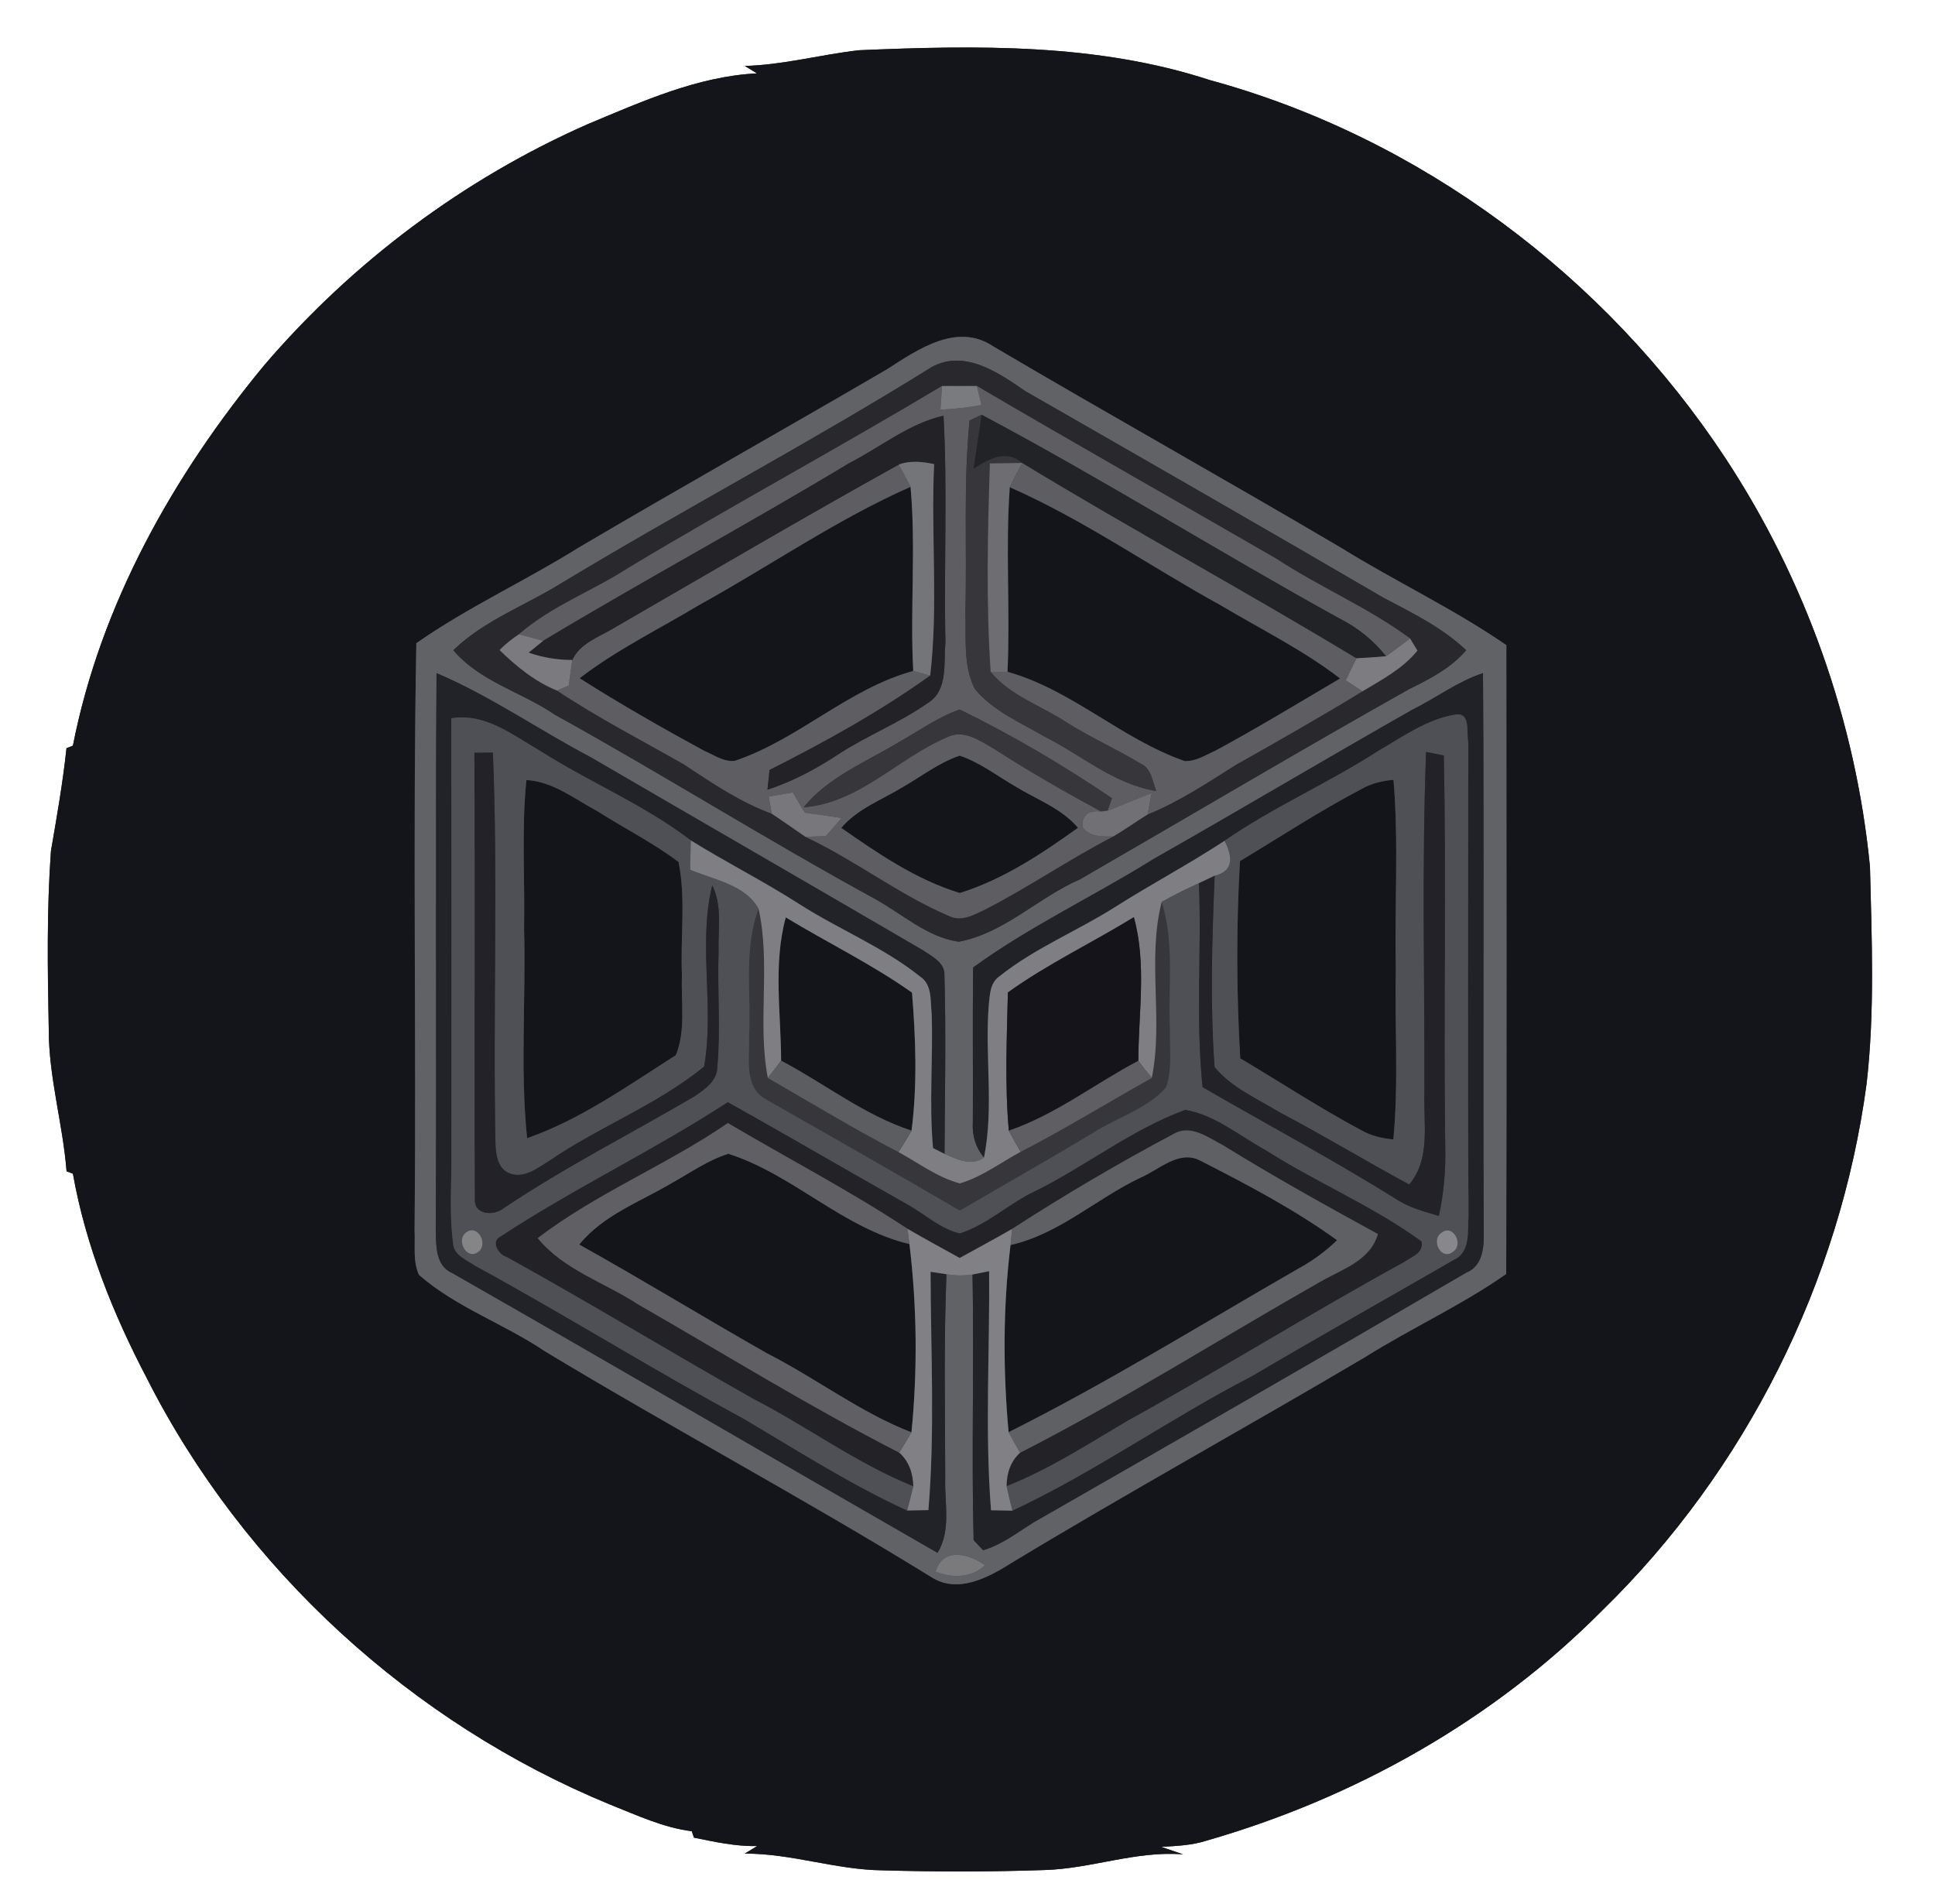 <?xml version="1.0" encoding="UTF-8" ?>
<!DOCTYPE svg PUBLIC "-//W3C//DTD SVG 1.1//EN" "http://www.w3.org/Graphics/SVG/1.1/DTD/svg11.dtd">
<svg width="250pt" height="246pt" viewBox="0 0 250 246" version="1.1" xmlns="http://www.w3.org/2000/svg">
<rect x="0" y="0" width="250" height="246" fill="#333333" stroke="none"/>
<g id="#ffffffff">
<path fill="#ffffff" opacity="1.00" d=" M 0.00 0.00 L 250.00 0.00 L 250.00 246.00 L 0.00 246.00 L 0.00 0.00 M 96.23 8.52 C 96.74 8.84 97.27 9.16 97.79 9.48 C 90.16 9.86 82.98 13.10 76.01 16.01 C 59.95 23.07 45.58 33.84 34.17 47.15 C 22.40 61.37 12.99 78.11 9.42 96.34 C 9.21 96.42 8.80 96.59 8.59 96.67 C 8.12 101.12 7.34 105.54 6.58 109.96 C 6.03 117.62 6.15 125.32 6.30 133.00 C 6.29 139.19 8.12 145.18 8.60 151.33 C 8.80 151.41 9.21 151.57 9.42 151.65 C 11.07 160.93 14.62 169.77 18.98 178.09 C 31.50 202.80 53.23 222.63 78.84 233.16 C 82.27 234.52 85.68 236.13 89.38 236.60 C 89.45 236.81 89.59 237.23 89.66 237.43 C 92.36 237.97 95.06 238.58 97.83 238.51 C 97.29 238.83 96.75 239.16 96.22 239.49 C 102.23 239.46 108.00 241.58 114.00 241.65 C 121.00 241.85 128.01 241.85 135.00 241.61 C 141.01 241.43 146.82 239.09 152.86 239.59 C 151.91 239.27 150.97 238.95 150.04 238.62 C 151.98 238.50 153.95 238.43 155.82 237.83 C 175.00 232.34 192.97 222.24 207.04 208.04 C 225.54 190.00 237.73 165.63 241.16 140.04 C 242.23 130.75 241.83 121.33 241.60 112.00 C 239.78 93.23 233.27 74.91 222.90 59.16 C 207.43 35.68 183.51 17.77 156.32 10.35 C 141.72 5.57 126.15 5.85 110.98 6.49 C 106.05 7.05 101.20 8.39 96.23 8.52 Z" />
</g>
<g id="#14151aff">
<path fill="#14151a" opacity="1.00" d=" M 96.23 8.52 C 101.20 8.39 106.05 7.05 110.98 6.49 C 126.15 5.85 141.72 5.57 156.32 10.35 C 183.51 17.77 207.43 35.68 222.90 59.16 C 233.27 74.91 239.78 93.23 241.60 112.00 C 241.83 121.33 242.23 130.75 241.16 140.04 C 237.73 165.63 225.54 190.00 207.04 208.04 C 192.97 222.24 175.00 232.34 155.82 237.83 C 153.95 238.43 151.98 238.50 150.04 238.62 C 150.97 238.95 151.91 239.27 152.86 239.59 C 146.82 239.09 141.01 241.43 135.00 241.61 C 128.01 241.85 121.00 241.85 114.00 241.65 C 108.00 241.58 102.23 239.46 96.22 239.49 C 96.75 239.16 97.29 238.83 97.83 238.51 C 95.06 238.58 92.36 237.97 89.66 237.43 C 89.59 237.23 89.45 236.81 89.38 236.60 C 85.68 236.13 82.27 234.52 78.84 233.16 C 53.23 222.63 31.50 202.80 18.98 178.09 C 14.62 169.77 11.07 160.93 9.42 151.65 C 9.21 151.57 8.80 151.41 8.60 151.33 C 8.12 145.18 6.29 139.19 6.30 133.00 C 6.15 125.32 6.03 117.62 6.58 109.96 C 7.34 105.54 8.12 101.12 8.59 96.67 C 8.80 96.59 9.21 96.42 9.42 96.34 C 12.99 78.11 22.40 61.37 34.17 47.15 C 45.58 33.84 59.95 23.07 76.01 16.01 C 82.98 13.10 90.16 9.86 97.79 9.48 C 97.27 9.16 96.74 8.84 96.23 8.52 M 114.65 47.68 C 101.38 55.44 87.97 62.96 74.73 70.77 C 67.85 75.07 60.45 78.44 53.79 83.10 C 53.32 108.39 53.80 133.70 53.56 159.00 C 53.67 160.89 53.31 162.94 54.13 164.72 C 58.94 168.92 65.14 171.04 70.40 174.59 C 86.88 184.54 103.88 193.62 120.27 203.73 C 123.77 206.04 127.83 203.74 130.89 201.81 C 145.90 192.74 161.27 184.27 176.36 175.35 C 182.34 171.59 188.80 168.67 194.60 164.60 C 194.68 137.52 194.64 110.43 194.62 83.35 C 187.80 78.65 180.29 75.13 173.26 70.77 C 158.34 61.97 143.22 53.53 128.31 44.74 C 123.65 41.63 118.61 45.13 114.65 47.68 Z" />
<path fill="#14151a" opacity="1.00" d=" M 90.27 78.20 C 99.42 73.16 108.06 67.13 117.64 62.90 C 118.36 70.81 117.56 78.76 117.99 86.69 C 109.59 88.98 103.16 95.55 94.94 98.30 C 93.50 98.47 92.25 97.54 90.99 97.01 C 85.53 94.04 80.13 90.96 74.89 87.63 C 79.66 83.95 85.12 81.30 90.27 78.20 Z" />
<path fill="#14151a" opacity="1.00" d=" M 130.46 62.95 C 140.02 67.15 148.60 73.20 157.73 78.21 C 162.90 81.30 168.35 83.97 173.14 87.66 C 167.79 90.81 162.48 94.05 157.01 97.00 C 155.74 97.56 154.49 98.40 153.05 98.33 C 144.94 95.51 138.49 89.13 130.17 86.80 C 130.53 78.85 129.89 70.89 130.46 62.95 Z" />
<path fill="#14151a" opacity="1.00" d=" M 68.01 100.78 C 71.47 100.98 74.27 103.26 77.22 104.83 C 80.68 107.04 84.39 108.89 87.67 111.37 C 88.64 116.18 87.88 121.13 88.11 126.00 C 87.96 129.42 88.64 133.09 87.32 136.33 C 81.16 140.25 75.04 144.63 68.10 147.06 C 67.18 138.08 67.96 129.02 67.71 120.00 C 67.83 113.59 67.36 107.17 68.01 100.78 Z" />
<path fill="#14151a" opacity="1.00" d=" M 175.89 101.95 C 177.16 101.22 178.59 100.87 180.04 100.76 C 180.72 108.82 180.17 116.92 180.34 125.00 C 180.18 132.41 180.72 139.84 180.02 147.22 C 178.58 147.08 177.16 146.76 175.90 146.04 C 170.54 143.18 165.46 139.84 160.24 136.74 C 159.74 128.26 159.72 119.74 160.20 111.26 C 165.41 108.12 170.50 104.78 175.89 101.95 Z" />
<path fill="#14151a" opacity="1.00" d=" M 100.92 137.04 C 100.90 130.88 99.88 124.57 101.52 118.53 C 106.93 121.81 112.65 124.58 117.83 128.25 C 118.31 134.17 118.53 140.16 117.77 146.08 C 111.65 144.08 106.56 140.01 100.92 137.04 Z" />
<path fill="#14151a" opacity="1.00" d=" M 86.88 152.80 C 89.25 151.49 91.50 149.88 94.11 149.07 C 102.47 151.75 108.90 158.68 117.50 160.74 C 118.47 168.79 118.56 177.00 117.76 185.06 C 111.13 182.49 105.46 178.09 99.15 174.88 C 91.01 170.26 83.02 165.36 74.84 160.80 C 77.96 156.95 82.75 155.27 86.88 152.80 Z" />
<path fill="#14151a" opacity="1.00" d=" M 147.26 152.20 C 149.69 151.19 152.29 148.52 155.04 149.94 C 161.12 153.04 167.20 156.23 172.75 160.24 C 171.25 161.68 169.58 162.91 167.76 163.90 C 155.33 171.04 143.13 178.62 130.31 185.04 C 129.58 177.01 129.58 168.87 130.56 160.86 C 136.81 159.45 141.60 154.91 147.26 152.20 Z" />
</g>
<g id="#616265ff">
<path fill="#616265" opacity="1.00" d=" M 114.65 47.68 C 118.61 45.13 123.65 41.63 128.31 44.74 C 143.22 53.53 158.34 61.97 173.26 70.77 C 180.29 75.13 187.80 78.65 194.62 83.35 C 194.64 110.43 194.68 137.52 194.60 164.60 C 188.80 168.67 182.34 171.59 176.36 175.35 C 161.27 184.27 145.90 192.74 130.89 201.81 C 127.83 203.74 123.77 206.04 120.27 203.73 C 103.88 193.62 86.88 184.54 70.40 174.59 C 65.14 171.04 58.94 168.92 54.13 164.72 C 53.31 162.94 53.67 160.89 53.56 159.00 C 53.80 133.70 53.32 108.39 53.79 83.10 C 60.45 78.44 67.85 75.07 74.73 70.77 C 87.97 62.96 101.38 55.44 114.65 47.68 M 120.40 47.41 C 104.70 57.19 88.28 65.83 72.44 75.40 C 67.81 78.27 62.54 80.16 58.57 84.01 C 62.02 88.08 67.40 89.41 71.69 92.34 C 85.56 100.02 99.00 108.46 112.92 116.07 C 116.50 118.01 119.74 121.09 123.88 121.67 C 129.79 120.56 134.16 115.93 139.57 113.59 C 153.73 105.41 167.80 97.05 182.05 89.04 C 184.74 87.72 187.45 86.33 189.43 84.01 C 186.34 81.08 182.50 79.21 178.78 77.25 C 163.38 68.26 147.91 59.39 132.46 50.53 C 129.02 48.16 124.66 45.11 120.40 47.41 M 56.40 86.97 C 56.24 110.99 56.41 135.01 56.30 159.03 C 56.36 160.98 56.27 163.54 58.41 164.47 C 79.37 176.43 100.21 188.62 121.13 200.63 C 122.91 197.71 122.02 194.20 122.12 190.99 C 122.11 182.21 121.93 173.41 122.28 164.63 C 123.40 164.83 124.52 164.84 125.65 164.67 C 125.87 176.10 125.50 187.56 125.79 198.98 C 126.09 199.31 126.71 199.96 127.02 200.29 C 129.47 199.58 131.48 197.96 133.62 196.65 C 152.26 185.97 170.89 175.27 189.43 164.43 C 191.63 163.52 191.74 161.08 191.70 159.03 C 191.58 135.01 191.77 110.99 191.60 86.97 C 188.34 88.04 185.59 90.15 182.54 91.66 C 171.32 98.03 160.24 104.62 149.03 110.99 C 141.34 115.79 133.07 119.66 125.73 125.00 C 125.64 131.67 125.73 138.34 125.69 145.01 C 125.58 146.67 126.05 148.27 127.13 149.55 C 125.55 150.74 123.60 149.77 122.03 149.08 C 122.07 141.41 122.24 133.72 122.02 126.05 C 122.11 124.35 120.40 123.58 119.23 122.77 C 104.93 114.42 90.61 106.16 76.31 97.83 C 69.62 94.31 63.36 89.93 56.40 86.97 M 120.88 203.07 C 123.02 203.90 125.50 203.89 127.26 202.24 C 125.20 200.72 121.78 199.86 120.88 203.07 Z" />
</g>
<g id="#29282cff">
<path fill="#29282c" opacity="1.00" d=" M 120.40 47.41 C 124.66 45.11 129.02 48.16 132.46 50.53 C 147.91 59.39 163.38 68.26 178.78 77.25 C 182.50 79.21 186.34 81.08 189.43 84.01 C 187.45 86.33 184.74 87.72 182.05 89.04 C 167.80 97.05 153.73 105.41 139.57 113.59 C 134.16 115.93 129.79 120.56 123.88 121.67 C 119.74 121.09 116.50 118.01 112.92 116.07 C 99.00 108.46 85.56 100.02 71.69 92.34 C 67.40 89.41 62.02 88.08 58.57 84.01 C 62.54 80.16 67.81 78.27 72.44 75.40 C 88.28 65.83 104.70 57.19 120.40 47.41 M 81.29 73.30 C 76.63 76.34 71.29 78.26 67.04 81.95 C 66.14 82.54 65.30 83.22 64.54 83.99 C 66.72 86.11 69.13 88.08 71.98 89.23 C 77.23 92.72 82.84 95.62 88.32 98.73 C 91.95 101.14 95.59 103.61 99.71 105.13 C 101.17 106.11 102.62 107.11 104.06 108.12 C 110.48 111.13 116.12 115.58 122.64 118.36 C 124.27 119.15 125.94 118.14 127.39 117.45 C 133.01 114.56 138.22 110.96 143.84 108.07 C 145.35 107.17 146.79 106.16 148.28 105.22 C 152.37 103.56 156.03 101.11 159.74 98.78 C 165.21 95.70 170.67 92.59 176.03 89.32 C 178.55 87.81 181.25 86.39 183.13 84.06 C 182.89 83.67 182.42 82.88 182.18 82.49 C 176.74 78.47 170.48 75.86 164.85 72.15 C 151.97 64.71 139.03 57.40 126.21 49.87 C 124.71 49.88 123.21 49.88 121.71 49.87 C 108.35 57.87 94.65 65.28 81.29 73.30 Z" />
</g>
<g id="#5d5d62ff">
<path fill="#5d5d62" opacity="1.00" d=" M 81.29 73.30 C 94.65 65.28 108.35 57.87 121.71 49.87 C 121.64 50.89 121.57 51.91 121.50 52.93 C 123.28 52.85 125.05 52.65 126.81 52.33 C 126.66 51.71 126.36 50.48 126.21 49.87 C 139.03 57.40 151.97 64.71 164.85 72.15 C 170.48 75.86 176.74 78.47 182.18 82.49 C 181.15 83.26 180.13 84.05 179.07 84.79 C 177.45 82.72 175.38 81.08 173.04 79.90 C 157.52 71.34 142.47 61.90 126.83 53.59 C 126.44 53.77 125.66 54.15 125.27 54.33 C 124.45 62.53 124.95 70.78 124.73 79.00 C 124.85 82.33 124.39 85.94 125.95 89.01 C 128.26 91.83 131.75 93.30 134.84 95.10 C 139.67 97.52 143.90 101.31 149.39 102.20 C 148.88 100.94 148.77 99.29 147.37 98.66 C 144.20 96.76 140.82 95.25 137.70 93.27 C 134.45 91.14 130.52 89.89 127.99 86.81 C 128.53 86.80 129.62 86.80 130.17 86.80 C 138.49 89.13 144.94 95.51 153.05 98.33 C 154.49 98.40 155.74 97.56 157.01 97.00 C 162.48 94.05 167.79 90.81 173.14 87.66 C 168.35 83.97 162.90 81.30 157.73 78.21 C 148.60 73.20 140.02 67.15 130.46 62.95 C 130.96 61.89 131.52 60.85 132.07 59.81 C 146.31 68.46 160.99 76.41 175.25 85.05 C 174.78 86.00 174.32 86.95 173.87 87.90 C 174.41 88.25 175.49 88.96 176.03 89.32 C 170.67 92.59 165.21 95.70 159.74 98.78 C 156.03 101.11 152.37 103.56 148.28 105.22 C 148.41 104.53 148.67 103.15 148.80 102.46 C 146.88 103.18 145.00 104.00 143.10 104.74 C 143.24 104.33 143.52 103.53 143.66 103.13 C 137.38 98.88 130.80 94.99 123.99 91.67 C 121.13 92.67 118.66 94.48 116.03 95.95 C 111.81 98.48 107.03 100.40 103.82 104.30 C 110.98 103.77 116.01 97.95 122.34 95.26 C 124.45 94.16 126.56 95.67 128.35 96.70 C 132.87 99.61 137.54 102.29 142.27 104.85 C 140.57 104.65 139.76 105.32 139.86 106.88 C 140.82 108.17 142.40 108.09 143.84 108.07 C 138.22 110.96 133.01 114.56 127.39 117.45 C 125.94 118.14 124.27 119.15 122.64 118.36 C 116.12 115.58 110.48 111.13 104.06 108.12 C 104.72 108.10 106.02 108.05 106.68 108.03 C 107.20 107.45 108.23 106.27 108.75 105.69 C 107.15 105.44 105.56 105.20 103.96 105.00 C 103.45 104.13 102.94 103.25 102.43 102.38 C 101.40 102.56 100.36 102.73 99.32 102.91 C 99.42 103.46 99.61 104.58 99.71 105.13 C 95.59 103.61 91.95 101.14 88.32 98.73 C 82.84 95.62 77.23 92.72 71.98 89.23 C 72.36 89.06 73.11 88.73 73.48 88.57 C 73.64 87.47 73.79 86.37 73.94 85.27 C 74.93 83.10 77.34 82.34 79.23 81.19 C 91.50 74.10 103.72 66.91 116.11 60.03 C 116.63 60.98 117.16 61.93 117.64 62.90 C 108.06 67.13 99.42 73.16 90.27 78.20 C 85.12 81.30 79.66 83.95 74.89 87.63 C 80.13 90.96 85.53 94.04 90.99 97.01 C 92.25 97.54 93.50 98.47 94.94 98.30 C 103.16 95.55 109.59 88.98 117.99 86.69 C 118.53 86.84 119.63 87.14 120.18 87.29 C 113.67 91.96 106.58 95.87 99.43 99.48 C 99.36 100.12 99.23 101.40 99.16 102.03 C 102.45 100.95 105.51 99.31 108.39 97.40 C 112.10 95.00 116.26 93.37 119.87 90.83 C 122.53 89.21 121.89 85.66 122.15 83.03 C 121.93 73.26 122.43 63.47 121.90 53.71 C 117.39 54.74 113.79 57.76 109.75 59.82 C 96.68 67.70 83.24 74.94 70.17 82.80 C 69.13 82.50 68.09 82.21 67.04 81.95 C 71.29 78.26 76.63 76.34 81.29 73.30 M 116.71 101.67 C 113.99 103.34 110.84 104.47 108.71 106.96 C 113.47 110.28 118.41 113.66 124.00 115.36 C 129.57 113.63 134.54 110.33 139.25 106.95 C 137.14 104.46 134.00 103.35 131.29 101.69 C 128.88 100.31 126.65 98.54 123.99 97.65 C 121.34 98.54 119.11 100.29 116.71 101.67 Z" />
</g>
<g id="#7a7b7eff">
<path fill="#7a7b7e" opacity="1.00" d=" M 121.71 49.87 C 123.21 49.88 124.71 49.88 126.21 49.87 C 126.36 50.48 126.66 51.71 126.81 52.33 C 125.05 52.65 123.28 52.85 121.50 52.93 C 121.57 51.91 121.64 50.89 121.71 49.87 Z" />
</g>
<g id="#232327ff">
<path fill="#232327" opacity="1.00" d=" M 109.75 59.82 C 113.79 57.76 117.39 54.74 121.90 53.71 C 122.43 63.47 121.93 73.26 122.15 83.03 C 121.89 85.66 122.53 89.21 119.87 90.83 C 116.26 93.37 112.10 95.00 108.39 97.40 C 105.51 99.31 102.45 100.95 99.16 102.03 C 99.23 101.40 99.36 100.12 99.43 99.48 C 106.58 95.87 113.67 91.96 120.18 87.29 C 121.24 78.23 120.26 69.06 120.69 59.96 C 119.17 59.65 117.60 59.46 116.11 60.03 C 103.72 66.91 91.50 74.10 79.23 81.19 C 77.34 82.34 74.93 83.10 73.94 85.27 C 72.01 85.27 70.11 84.96 68.30 84.32 C 68.76 83.94 69.70 83.18 70.17 82.80 C 83.24 74.94 96.68 67.70 109.75 59.82 Z" />
<path fill="#232327" opacity="1.00" d=" M 64.63 159.78 C 74.14 153.52 84.49 148.61 94.03 142.39 C 101.86 146.76 109.60 151.30 117.41 155.70 C 119.58 156.93 121.52 158.76 124.00 159.35 C 127.58 158.22 130.37 155.45 133.76 153.88 C 140.34 150.62 146.20 145.92 153.14 143.38 C 156.98 144.04 160.10 146.71 163.46 148.55 C 170.04 152.76 177.35 155.78 183.67 160.39 C 183.99 161.95 182.29 162.42 181.28 163.14 C 169.27 169.72 157.64 176.97 145.65 183.59 C 140.56 186.59 135.57 189.84 130.05 192.02 C 130.06 190.38 130.54 188.82 131.79 187.70 C 145.04 180.93 157.62 172.97 170.55 165.62 C 173.35 164.00 177.04 162.91 178.02 159.44 C 171.28 155.75 164.57 152.02 158.04 147.98 C 156.10 146.98 153.82 145.20 151.60 146.52 C 144.49 150.30 137.53 154.40 130.77 158.77 C 128.53 160.07 126.25 161.28 123.99 162.53 C 121.74 161.28 119.47 160.06 117.25 158.76 C 109.74 153.82 101.77 149.66 94.04 145.10 C 86.13 150.53 77.09 154.14 69.47 159.97 C 72.85 164.10 78.11 165.69 82.44 168.53 C 93.66 174.97 104.67 181.79 116.19 187.69 C 117.46 188.81 117.96 190.38 118.00 192.04 C 110.65 189.07 104.26 184.30 97.24 180.69 C 86.60 174.68 76.17 168.32 65.47 162.41 C 64.43 162.14 63.36 160.42 64.63 159.78 Z" />
</g>
<g id="#37363aff">
<path fill="#37363a" opacity="1.00" d=" M 125.27 54.33 C 125.66 54.15 126.44 53.77 126.83 53.59 C 126.48 55.91 126.15 58.24 125.78 60.56 C 127.69 59.31 130.01 58.02 132.07 59.81 C 130.67 59.83 129.28 59.85 127.89 59.87 C 127.60 68.84 127.39 77.85 127.99 86.81 C 130.52 89.89 134.45 91.14 137.70 93.27 C 140.82 95.25 144.20 96.76 147.37 98.66 C 148.77 99.29 148.88 100.94 149.39 102.20 C 143.90 101.31 139.67 97.52 134.84 95.10 C 131.75 93.30 128.26 91.83 125.95 89.01 C 124.39 85.94 124.85 82.33 124.73 79.00 C 124.95 70.78 124.45 62.53 125.27 54.33 Z" />
<path fill="#37363a" opacity="1.00" d=" M 148.81 139.28 C 150.33 131.76 148.19 123.97 150.09 116.53 C 151.77 121.87 150.90 127.50 151.15 132.99 C 151.09 135.50 151.50 138.14 150.62 140.54 C 148.11 143.30 144.36 144.38 141.26 146.33 C 135.57 149.78 129.75 153.04 124.01 156.41 C 115.71 151.57 107.36 146.80 99.01 142.06 C 96.05 140.46 96.90 136.75 96.78 134.00 C 97.09 128.47 96.04 122.76 98.01 117.43 C 99.60 124.62 97.82 132.05 99.20 139.27 C 104.80 142.51 110.34 145.86 116.08 148.85 C 118.68 150.26 121.11 152.13 124.01 152.90 C 126.87 152.06 129.27 150.21 131.87 148.82 C 137.64 145.85 143.15 142.43 148.81 139.28 Z" />
</g>
<g id="#222327ff">
<path fill="#222327" opacity="1.00" d=" M 126.83 53.59 C 142.47 61.90 157.52 71.34 173.04 79.90 C 175.38 81.08 177.45 82.72 179.07 84.79 C 177.79 84.90 176.52 84.99 175.25 85.05 C 160.99 76.41 146.31 68.46 132.07 59.81 C 130.01 58.02 127.69 59.31 125.78 60.56 C 126.15 58.24 126.48 55.91 126.83 53.59 Z" />
</g>
<g id="#747579ff">
<path fill="#747579" opacity="1.00" d=" M 116.11 60.03 C 117.60 59.46 119.17 59.65 120.69 59.96 C 120.26 69.06 121.24 78.23 120.18 87.29 C 119.63 87.14 118.53 86.84 117.99 86.69 C 117.56 78.76 118.36 70.81 117.64 62.90 C 117.16 61.93 116.63 60.98 116.11 60.03 Z" />
</g>
<g id="#6d6d72ff">
<path fill="#6d6d72" opacity="1.00" d=" M 127.89 59.87 C 129.28 59.85 130.67 59.83 132.07 59.81 C 131.52 60.85 130.96 61.89 130.46 62.95 C 129.89 70.89 130.53 78.85 130.17 86.80 C 129.62 86.80 128.53 86.80 127.99 86.81 C 127.39 77.85 127.60 68.84 127.89 59.87 Z" />
</g>
<g id="#7b7b7fff">
<path fill="#7b7b7f" opacity="1.00" d=" M 64.54 83.99 C 65.30 83.22 66.14 82.54 67.04 81.95 C 68.09 82.21 69.13 82.50 70.17 82.80 C 69.70 83.18 68.76 83.94 68.30 84.32 C 70.11 84.96 72.01 85.27 73.94 85.27 C 73.79 86.37 73.64 87.47 73.48 88.57 C 73.11 88.73 72.36 89.06 71.98 89.23 C 69.13 88.08 66.72 86.11 64.54 83.99 Z" />
</g>
<g id="#7d7c81ff">
<path fill="#7d7c81" opacity="1.00" d=" M 179.07 84.79 C 180.13 84.05 181.15 83.26 182.18 82.49 C 182.42 82.88 182.89 83.67 183.13 84.06 C 181.25 86.39 178.55 87.81 176.03 89.32 C 175.49 88.96 174.41 88.25 173.87 87.90 C 174.32 86.95 174.78 86.00 175.25 85.05 C 176.52 84.99 177.79 84.90 179.07 84.79 Z" />
</g>
<g id="#222328ff">
<path fill="#222328" opacity="1.00" d=" M 56.40 86.97 C 63.36 89.93 69.62 94.31 76.31 97.83 C 90.61 106.16 104.93 114.42 119.23 122.77 C 120.40 123.58 122.11 124.35 122.02 126.05 C 122.24 133.72 122.07 141.41 122.03 149.08 C 121.66 148.90 120.92 148.52 120.55 148.33 C 120.02 142.54 120.57 136.73 120.37 130.93 C 120.19 129.28 120.46 127.19 118.85 126.15 C 114.08 122.34 108.33 120.06 103.21 116.77 C 98.67 113.86 93.83 111.42 89.25 108.58 C 83.24 103.98 76.19 101.09 69.83 97.04 C 66.28 94.99 62.67 92.07 58.30 92.80 C 58.34 111.54 58.32 130.27 58.32 149.00 C 58.36 152.88 58.02 156.78 58.54 160.64 C 58.63 162.20 60.31 162.79 61.41 163.55 C 73.03 169.88 84.25 176.91 95.90 183.20 C 102.92 187.33 109.79 191.76 117.20 195.16 C 117.89 195.15 119.26 195.12 119.95 195.11 C 120.81 184.87 120.25 174.58 120.23 164.32 C 120.74 164.40 121.76 164.55 122.28 164.63 C 121.93 173.41 122.11 182.21 122.12 190.99 C 122.02 194.20 122.91 197.71 121.13 200.63 C 100.21 188.62 79.37 176.43 58.41 164.47 C 56.27 163.54 56.36 160.98 56.30 159.03 C 56.41 135.01 56.24 110.99 56.40 86.97 Z" />
</g>
<g id="#212227ff">
<path fill="#212227" opacity="1.00" d=" M 182.54 91.66 C 185.59 90.15 188.34 88.04 191.60 86.97 C 191.77 110.99 191.58 135.01 191.70 159.03 C 191.74 161.08 191.63 163.52 189.43 164.43 C 170.89 175.27 152.26 185.97 133.62 196.65 C 131.48 197.96 129.47 199.58 127.02 200.29 C 126.71 199.96 126.09 199.31 125.79 198.98 C 125.50 187.56 125.87 176.10 125.65 164.67 C 126.18 164.56 127.25 164.35 127.79 164.24 C 127.89 174.54 127.23 184.86 128.04 195.13 C 128.73 195.15 130.11 195.17 130.80 195.18 C 141.52 190.15 151.22 183.23 161.74 177.80 C 170.39 172.70 179.14 167.78 187.84 162.77 C 190.05 161.75 189.57 159.04 189.73 157.05 C 189.61 136.69 189.69 116.32 189.70 95.96 C 189.41 94.67 190.11 91.93 187.94 92.34 C 184.30 92.96 181.21 95.20 178.07 97.02 C 171.62 101.18 164.53 104.26 158.21 108.63 C 153.63 111.64 148.78 114.20 144.15 117.14 C 139.23 120.27 133.72 122.47 129.14 126.13 C 127.89 126.97 127.88 128.59 127.74 129.94 C 127.23 136.46 128.43 143.08 127.13 149.55 C 126.05 148.27 125.58 146.67 125.69 145.01 C 125.73 138.34 125.64 131.67 125.73 125.00 C 133.07 119.66 141.34 115.79 149.03 110.99 C 160.24 104.62 171.32 98.03 182.54 91.66 Z" />
</g>
<g id="#37373bff">
<path fill="#37373b" opacity="1.00" d=" M 116.03 95.95 C 118.66 94.48 121.13 92.67 123.99 91.67 C 130.80 94.99 137.38 98.88 143.66 103.13 C 143.52 103.53 143.24 104.33 143.10 104.74 L 142.27 104.85 C 137.54 102.29 132.87 99.61 128.35 96.70 C 126.56 95.67 124.45 94.16 122.34 95.26 C 116.01 97.95 110.98 103.77 103.82 104.30 C 107.03 100.40 111.81 98.48 116.03 95.95 Z" />
</g>
<g id="#4f5055ff">
<path fill="#4f5055" opacity="1.00" d=" M 178.07 97.02 C 181.21 95.20 184.30 92.96 187.94 92.34 C 190.11 91.93 189.41 94.67 189.70 95.96 C 189.69 116.32 189.61 136.69 189.73 157.05 C 189.57 159.04 190.05 161.75 187.84 162.77 C 179.14 167.78 170.39 172.70 161.74 177.80 C 151.22 183.23 141.52 190.15 130.80 195.18 C 130.53 194.13 130.28 193.08 130.05 192.02 C 135.57 189.84 140.56 186.59 145.65 183.59 C 157.64 176.97 169.27 169.72 181.28 163.14 C 182.29 162.42 183.99 161.95 183.67 160.39 C 177.35 155.78 170.04 152.76 163.46 148.55 C 160.10 146.71 156.98 144.04 153.14 143.38 C 146.20 145.92 140.34 150.62 133.76 153.88 C 130.37 155.45 127.58 158.22 124.00 159.35 C 121.52 158.76 119.58 156.93 117.41 155.70 C 109.60 151.30 101.86 146.76 94.03 142.39 C 84.49 148.61 74.14 153.52 64.63 159.78 C 63.36 160.42 64.43 162.14 65.47 162.41 C 76.17 168.32 86.60 174.68 97.24 180.69 C 104.26 184.30 110.65 189.07 118.00 192.04 C 117.75 193.08 117.48 194.12 117.20 195.16 C 109.79 191.76 102.92 187.33 95.90 183.20 C 84.25 176.91 73.03 169.88 61.41 163.55 C 60.31 162.79 58.63 162.20 58.54 160.64 C 58.02 156.78 58.36 152.88 58.32 149.00 C 58.32 130.27 58.34 111.54 58.30 92.80 C 62.67 92.07 66.28 94.99 69.83 97.04 C 76.19 101.09 83.24 103.98 89.25 108.58 C 89.22 109.84 89.19 111.10 89.16 112.37 C 92.19 113.65 96.38 114.34 98.01 117.43 C 96.04 122.76 97.09 128.47 96.78 134.00 C 96.90 136.75 96.05 140.46 99.01 142.06 C 107.36 146.80 115.71 151.57 124.01 156.41 C 129.75 153.04 135.57 149.78 141.26 146.33 C 144.36 144.38 148.11 143.30 150.62 140.54 C 151.50 138.14 151.09 135.50 151.15 132.99 C 150.90 127.50 151.77 121.87 150.09 116.53 C 151.64 115.63 153.27 114.85 154.90 114.10 C 155.26 122.88 154.47 131.70 155.37 140.46 C 163.85 145.37 172.50 149.98 180.80 155.18 C 182.37 156.11 184.16 156.58 185.90 157.10 C 186.55 154.12 186.81 151.07 186.72 148.03 C 186.49 131.22 186.87 114.41 186.54 97.61 C 185.97 97.49 184.82 97.27 184.25 97.15 C 183.69 111.76 184.07 126.38 184.03 141.00 C 183.87 145.03 184.91 149.68 182.07 153.04 C 176.44 150.01 170.98 146.68 165.32 143.71 C 162.42 141.95 159.13 140.54 156.92 137.87 C 156.33 129.66 156.60 121.37 156.93 113.14 C 159.51 112.54 159.19 110.57 158.21 108.63 C 164.53 104.26 171.62 101.18 178.07 97.02 M 61.29 97.26 C 61.42 116.46 61.27 135.67 61.36 154.87 C 61.19 157.00 63.82 157.13 65.09 156.09 C 72.99 150.79 81.49 146.48 89.69 141.67 C 91.05 140.75 92.69 139.65 92.68 137.81 C 93.12 132.89 92.67 127.94 92.84 123.01 C 92.75 120.13 93.36 117.07 92.02 114.40 C 90.15 122.01 92.34 130.09 90.97 137.80 C 84.94 142.75 77.40 145.57 70.97 149.98 C 69.40 150.96 67.50 152.46 65.57 151.48 C 64.32 150.79 64.10 149.30 64.02 148.03 C 63.66 131.10 64.37 114.15 63.68 97.24 C 63.08 97.24 61.89 97.25 61.29 97.26 M 68.01 100.78 C 67.36 107.17 67.83 113.59 67.71 120.00 C 67.96 129.02 67.18 138.08 68.10 147.06 C 75.04 144.63 81.16 140.25 87.32 136.33 C 88.64 133.09 87.96 129.42 88.11 126.00 C 87.88 121.13 88.64 116.18 87.67 111.37 C 84.39 108.89 80.68 107.04 77.22 104.83 C 74.27 103.26 71.47 100.98 68.01 100.78 M 175.89 101.95 C 170.50 104.78 165.41 108.12 160.20 111.26 C 159.72 119.74 159.74 128.26 160.24 136.74 C 165.46 139.84 170.54 143.18 175.90 146.04 C 177.16 146.76 178.58 147.08 180.02 147.22 C 180.72 139.84 180.18 132.41 180.34 125.00 C 180.17 116.92 180.72 108.82 180.04 100.76 C 178.59 100.87 177.16 101.22 175.89 101.95 M 60.22 159.23 C 58.86 160.21 60.29 162.90 61.80 161.75 C 63.15 160.76 61.72 158.08 60.22 159.23 M 186.22 159.28 C 184.80 160.24 186.23 162.96 187.74 161.73 C 189.15 160.77 187.73 158.06 186.22 159.28 Z" />
</g>
<g id="#232229ff">
<path fill="#232229" opacity="1.00" d=" M 61.29 97.26 C 61.89 97.25 63.08 97.24 63.68 97.24 C 64.37 114.15 63.66 131.10 64.02 148.03 C 64.10 149.30 64.32 150.79 65.57 151.48 C 67.50 152.46 69.40 150.96 70.97 149.98 C 77.40 145.57 84.94 142.75 90.97 137.80 C 92.34 130.09 90.15 122.01 92.02 114.40 C 93.36 117.07 92.75 120.13 92.84 123.01 C 92.67 127.94 93.12 132.89 92.68 137.81 C 92.69 139.65 91.05 140.75 89.69 141.67 C 81.49 146.48 72.99 150.79 65.09 156.09 C 63.82 157.13 61.19 157.00 61.36 154.87 C 61.27 135.67 61.42 116.46 61.29 97.26 Z" />
</g>
<g id="#232228ff">
<path fill="#232228" opacity="1.00" d=" M 184.25 97.15 C 184.82 97.27 185.97 97.49 186.54 97.61 C 186.87 114.41 186.49 131.22 186.72 148.03 C 186.81 151.07 186.55 154.12 185.90 157.10 C 184.16 156.58 182.37 156.11 180.80 155.18 C 172.50 149.98 163.85 145.37 155.37 140.46 C 154.47 131.70 155.26 122.88 154.90 114.10 C 155.41 113.86 156.43 113.38 156.93 113.14 C 156.60 121.37 156.33 129.66 156.92 137.87 C 159.13 140.54 162.42 141.95 165.32 143.71 C 170.98 146.68 176.44 150.01 182.07 153.04 C 184.91 149.68 183.87 145.03 184.03 141.00 C 184.07 126.38 183.69 111.76 184.25 97.15 Z" />
</g>
<g id="#14151bff">
<path fill="#14151b" opacity="1.00" d=" M 116.71 101.67 C 119.11 100.29 121.34 98.54 123.99 97.65 C 126.65 98.54 128.88 100.31 131.29 101.69 C 134.00 103.35 137.14 104.46 139.25 106.95 C 134.54 110.33 129.57 113.63 124.00 115.36 C 118.41 113.66 113.47 110.28 108.71 106.96 C 110.84 104.47 113.99 103.34 116.71 101.67 Z" />
</g>
<g id="#78777bff">
<path fill="#78777b" opacity="1.00" d=" M 99.32 102.91 C 100.36 102.73 101.40 102.56 102.43 102.38 C 102.94 103.25 103.45 104.13 103.96 105.00 C 105.56 105.20 107.15 105.44 108.75 105.69 C 108.23 106.27 107.20 107.45 106.68 108.03 C 106.02 108.05 104.72 108.10 104.06 108.12 C 102.62 107.11 101.17 106.11 99.71 105.13 C 99.61 104.58 99.42 103.46 99.32 102.91 Z" />
</g>
<g id="#717074ff">
<path fill="#717074" opacity="1.00" d=" M 143.10 104.74 C 145.00 104.00 146.88 103.18 148.80 102.46 C 148.67 103.15 148.41 104.53 148.28 105.22 C 146.79 106.16 145.35 107.17 143.84 108.07 C 142.40 108.09 140.82 108.17 139.86 106.88 C 139.76 105.32 140.57 104.65 142.27 104.85 L 143.10 104.74 Z" />
</g>
<g id="#7e7e83ff">
<path fill="#7e7e83" opacity="1.00" d=" M 89.25 108.58 C 93.83 111.42 98.67 113.86 103.21 116.77 C 108.33 120.06 114.08 122.34 118.85 126.15 C 120.46 127.19 120.19 129.28 120.37 130.93 C 120.57 136.73 120.02 142.54 120.55 148.33 C 120.92 148.52 121.66 148.90 122.03 149.08 C 123.60 149.77 125.55 150.74 127.13 149.55 C 128.43 143.08 127.23 136.46 127.74 129.94 C 127.88 128.59 127.89 126.97 129.14 126.13 C 133.72 122.47 139.23 120.27 144.15 117.14 C 148.78 114.20 153.63 111.64 158.21 108.63 C 159.19 110.57 159.51 112.54 156.93 113.14 C 156.43 113.38 155.41 113.86 154.90 114.10 C 153.27 114.85 151.64 115.63 150.09 116.53 C 148.19 123.97 150.33 131.76 148.81 139.28 C 148.21 138.56 147.63 137.82 147.07 137.06 C 147.08 130.89 148.17 124.55 146.49 118.50 C 141.11 121.82 135.36 124.53 130.22 128.23 C 130.08 134.17 129.81 140.14 130.34 146.08 C 130.82 147.00 131.35 147.91 131.87 148.82 C 129.27 150.21 126.87 152.06 124.01 152.90 C 121.11 152.13 118.68 150.26 116.08 148.85 C 116.66 147.93 117.23 147.02 117.77 146.08 C 118.53 140.16 118.31 134.17 117.83 128.25 C 112.65 124.58 106.93 121.81 101.52 118.53 C 99.88 124.57 100.90 130.88 100.92 137.04 C 100.36 137.80 99.79 138.54 99.20 139.27 C 97.82 132.05 99.60 124.62 98.01 117.43 C 96.38 114.34 92.19 113.65 89.16 112.37 C 89.19 111.10 89.22 109.84 89.25 108.58 Z" />
</g>
<g id="#14141aff">
<path fill="#14141a" opacity="1.00" d=" M 130.22 128.23 C 135.36 124.53 141.11 121.82 146.49 118.50 C 148.17 124.55 147.08 130.89 147.07 137.06 C 141.46 140.01 136.39 144.02 130.34 146.08 C 129.81 140.14 130.08 134.17 130.22 128.23 Z" />
</g>
<g id="#5c5d61ff">
<path fill="#5c5d61" opacity="1.00" d=" M 100.92 137.04 C 106.56 140.01 111.65 144.08 117.77 146.08 C 117.23 147.02 116.66 147.93 116.08 148.85 C 110.34 145.86 104.80 142.51 99.20 139.27 C 99.79 138.54 100.36 137.80 100.92 137.04 Z" />
</g>
<g id="#5f5e63ff">
<path fill="#5f5e63" opacity="1.00" d=" M 130.34 146.08 C 136.39 144.02 141.46 140.01 147.07 137.06 C 147.63 137.82 148.21 138.56 148.81 139.28 C 143.15 142.43 137.64 145.85 131.87 148.82 C 131.35 147.91 130.82 147.00 130.34 146.08 Z" />
</g>
<g id="#5f5f64ff">
<path fill="#5f5f64" opacity="1.00" d=" M 69.47 159.97 C 77.09 154.14 86.13 150.53 94.04 145.10 C 101.77 149.66 109.74 153.82 117.25 158.76 C 117.31 159.25 117.44 160.24 117.50 160.74 C 108.90 158.68 102.47 151.75 94.11 149.07 C 91.50 149.88 89.25 151.49 86.88 152.80 C 82.75 155.27 77.96 156.95 74.84 160.80 C 83.02 165.36 91.01 170.26 99.15 174.88 C 105.46 178.09 111.13 182.49 117.76 185.06 C 117.26 185.95 116.72 186.82 116.19 187.69 C 104.67 181.79 93.66 174.97 82.44 168.53 C 78.11 165.69 72.85 164.10 69.47 159.97 Z" />
</g>
<g id="#5f6063ff">
<path fill="#5f6063" opacity="1.00" d=" M 151.60 146.52 C 153.82 145.20 156.10 146.98 158.04 147.98 C 164.57 152.02 171.28 155.75 178.02 159.44 C 177.04 162.91 173.35 164.00 170.55 165.62 C 157.62 172.97 145.04 180.93 131.79 187.70 C 131.29 186.81 130.78 185.94 130.31 185.04 C 143.13 178.62 155.33 171.04 167.76 163.90 C 169.58 162.91 171.25 161.68 172.75 160.24 C 167.20 156.23 161.12 153.04 155.04 149.94 C 152.29 148.52 149.69 151.19 147.26 152.20 C 141.60 154.91 136.81 159.45 130.56 160.86 C 130.62 160.34 130.72 159.29 130.77 158.77 C 137.53 154.40 144.49 150.30 151.60 146.52 Z" />
</g>
<g id="#858588ff">
<path fill="#858588" opacity="1.00" d=" M 60.22 159.23 C 61.72 158.08 63.15 160.76 61.80 161.75 C 60.29 162.90 58.86 160.21 60.22 159.23 Z" />
</g>
<g id="#818084ff">
<path fill="#818084" opacity="1.00" d=" M 117.25 158.76 C 119.47 160.06 121.74 161.28 123.99 162.53 C 126.25 161.28 128.53 160.07 130.77 158.77 C 130.72 159.29 130.62 160.34 130.56 160.86 C 129.58 168.87 129.58 177.01 130.31 185.04 C 130.78 185.94 131.29 186.81 131.79 187.70 C 130.54 188.82 130.06 190.38 130.05 192.02 C 130.28 193.08 130.53 194.13 130.80 195.18 C 130.11 195.17 128.73 195.15 128.04 195.13 C 127.23 184.86 127.89 174.54 127.79 164.24 C 127.25 164.35 126.18 164.56 125.65 164.67 C 124.52 164.84 123.40 164.83 122.28 164.63 C 121.76 164.55 120.74 164.40 120.23 164.32 C 120.25 174.58 120.81 184.87 119.95 195.11 C 119.26 195.12 117.89 195.15 117.20 195.16 C 117.48 194.12 117.75 193.08 118.00 192.04 C 117.96 190.38 117.46 188.81 116.19 187.69 C 116.72 186.82 117.26 185.95 117.76 185.06 C 118.56 177.00 118.47 168.79 117.50 160.74 C 117.44 160.24 117.31 159.25 117.25 158.76 Z" />
</g>
<g id="#88878cff">
<path fill="#88878c" opacity="1.00" d=" M 186.22 159.28 C 187.73 158.06 189.15 160.77 187.74 161.73 C 186.23 162.96 184.80 160.24 186.22 159.28 Z" />
</g>
<g id="#7a7a7dff">
<path fill="#7a7a7d" opacity="1.00" d=" M 120.88 203.07 C 121.78 199.86 125.20 200.72 127.26 202.24 C 125.50 203.89 123.02 203.90 120.88 203.07 Z" />
</g>
</svg>
